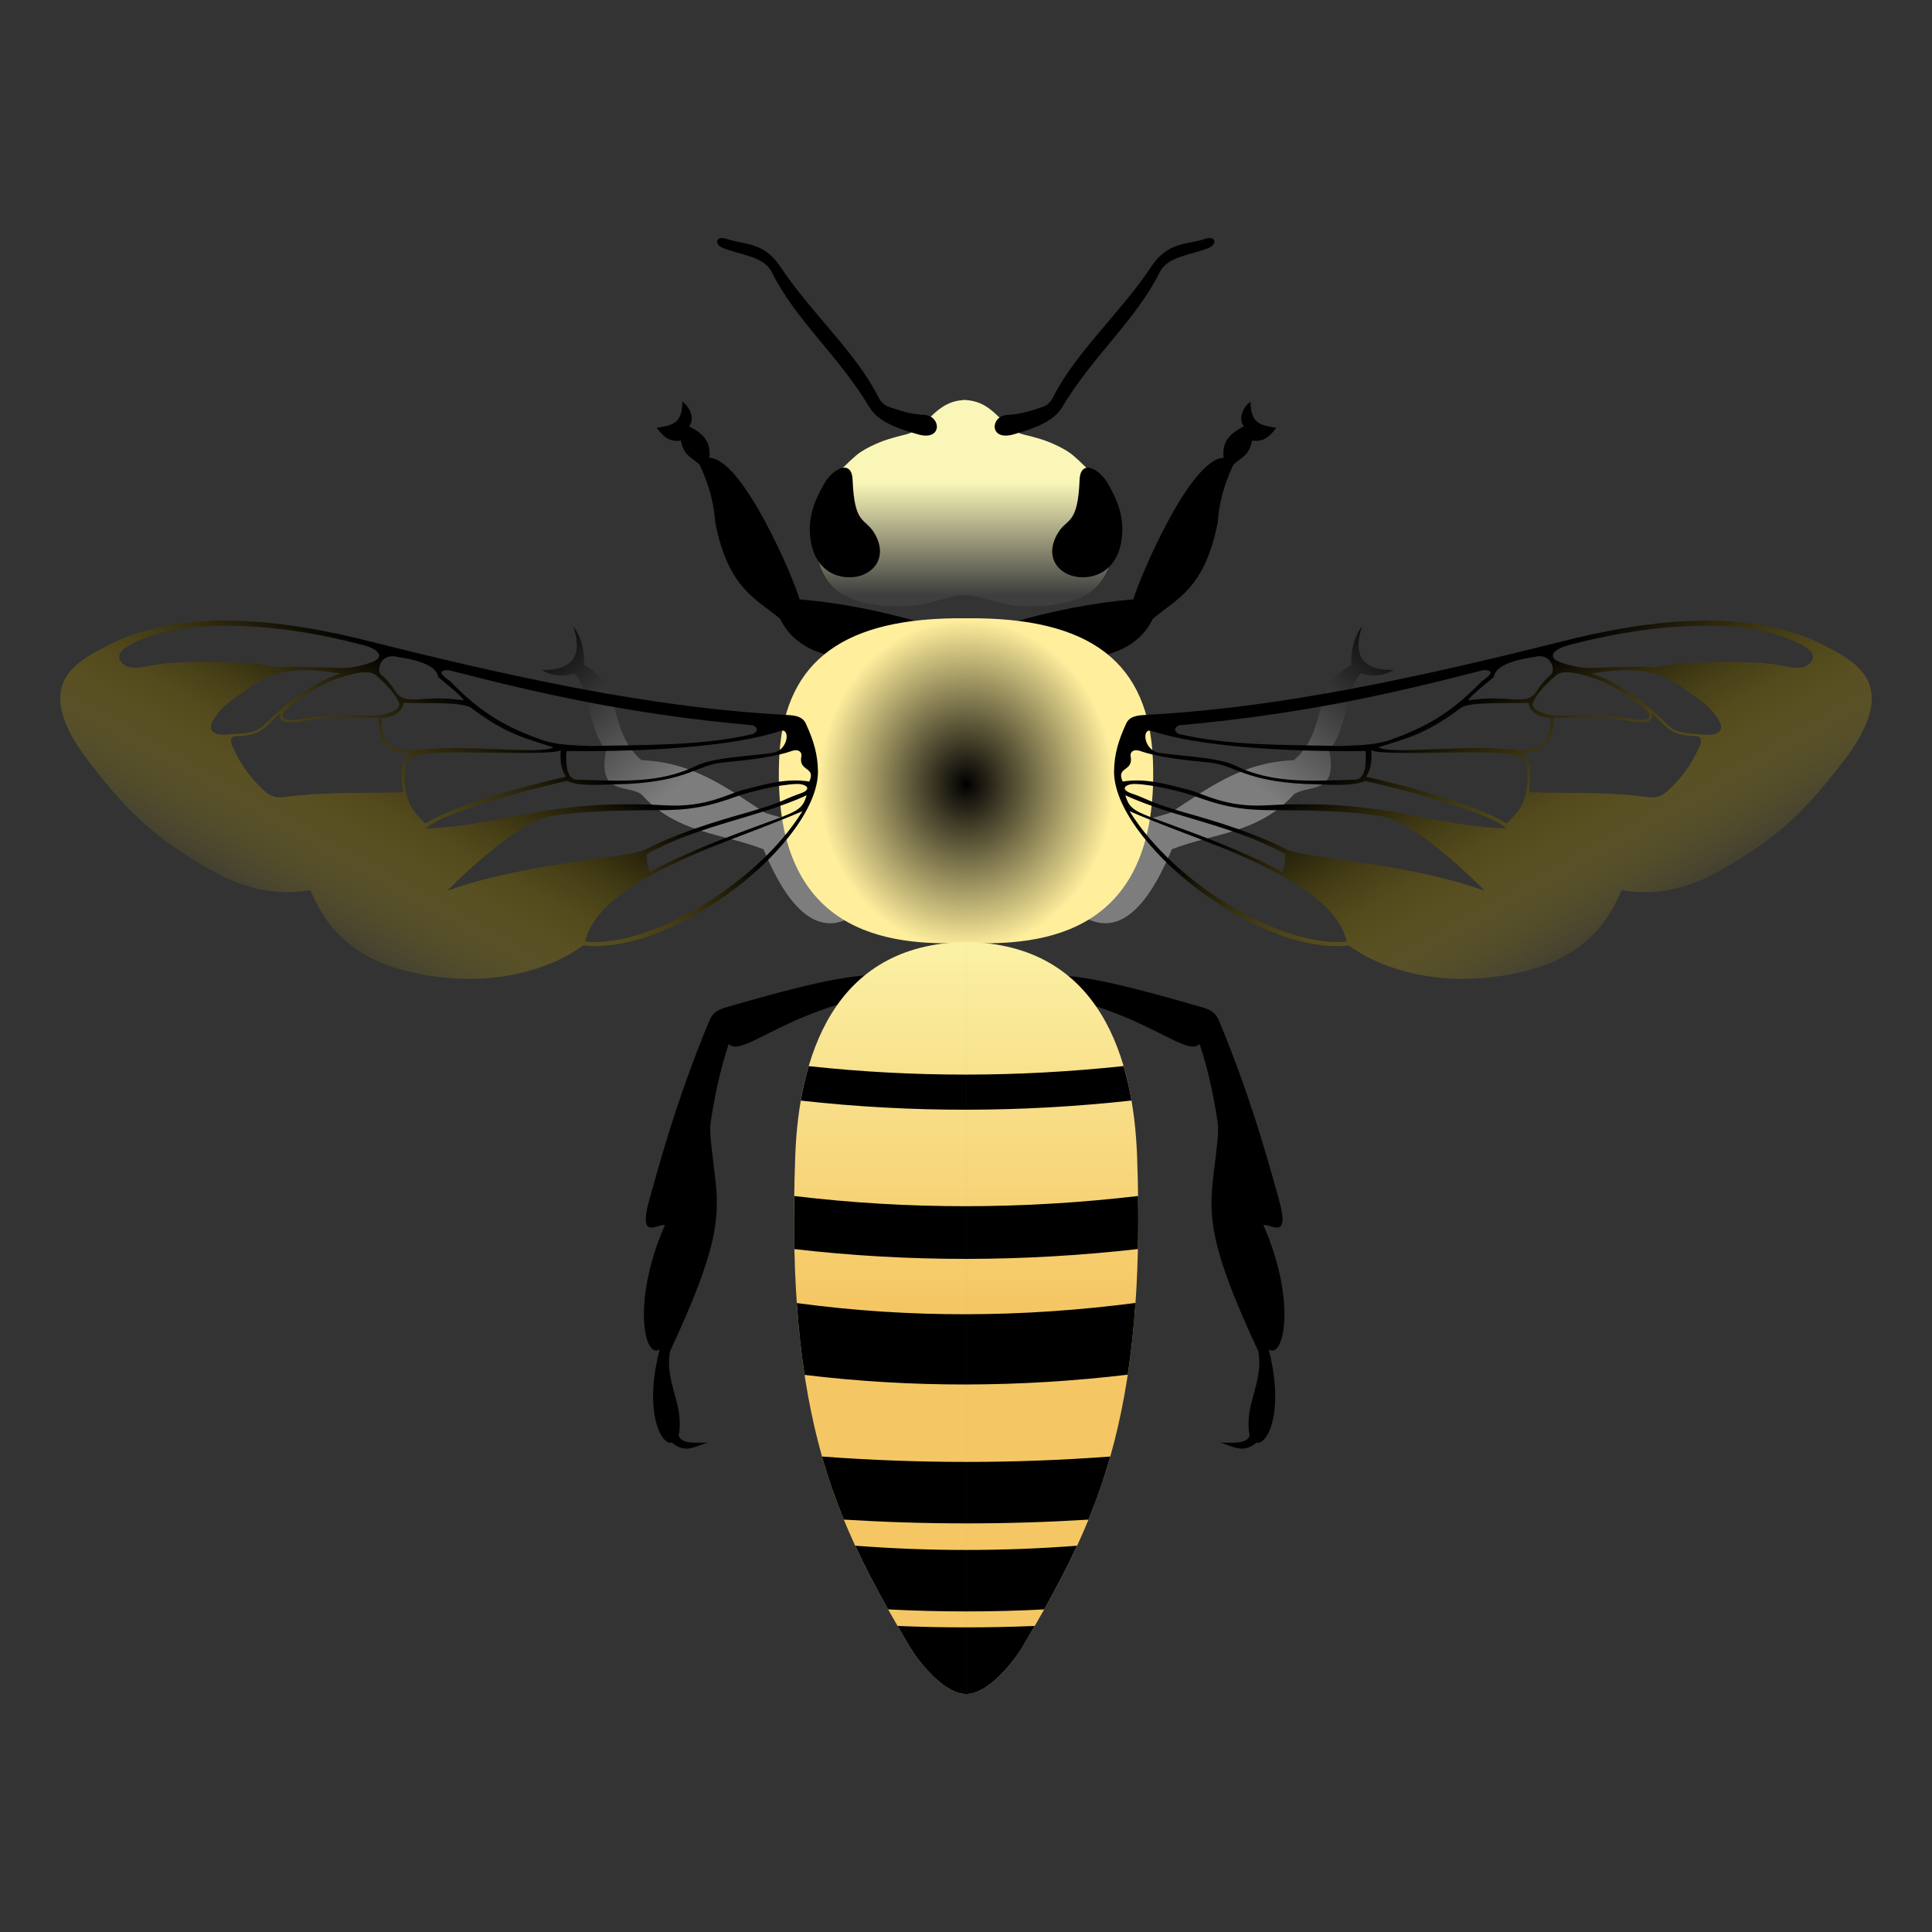 <?xml version="1.0" encoding="UTF-8" standalone="no"?>
<svg
   xmlns:dc="http://purl.org/dc/elements/1.1/"
   xmlns:cc="http://creativecommons.org/ns#"
   xmlns:rdf="http://www.w3.org/1999/02/22-rdf-syntax-ns#"
   xmlns:svg="http://www.w3.org/2000/svg"
   xmlns="http://www.w3.org/2000/svg"
   xmlns:xlink="http://www.w3.org/1999/xlink"
   xmlns:sodipodi="http://sodipodi.sourceforge.net/DTD/sodipodi-0.dtd"
   xmlns:inkscape="http://www.inkscape.org/namespaces/inkscape"
   version="1.1"
   id="svg833"
   width="1100"
   height="1100"
   viewBox="0 0 1100 1100"
   sodipodi:docname="honeybee.svg"
   inkscape:version="1.0.2 (e86c8708, 2021-01-15)">
  <rect x="0" y="0" width="1100" height="1100" fill="#333333" stroke="none"/>
  <defs
     id="defs837">
    <linearGradient
       inkscape:collect="always"
       id="linearGradient1087">
      <stop
         style="stop-color:#000000;stop-opacity:1;"
         offset="0"
         id="stop1083" />
      <stop
         style="stop-color:#ffef9d;stop-opacity:1"
         offset="1"
         id="stop1085" />
    </linearGradient>
    <linearGradient
       inkscape:collect="always"
       id="linearGradient990">
      <stop
         style="stop-color:#fbf1a5;stop-opacity:1"
         offset="0"
         id="stop986" />
      <stop
         style="stop-color:#f5c764;stop-opacity:1"
         offset="1"
         id="stop988" />
    </linearGradient>
    <linearGradient
       inkscape:collect="always"
       id="linearGradient978">
      <stop
         style="stop-color:#000000;stop-opacity:1;"
         offset="0"
         id="stop974" />
      <stop
         style="stop-color:#7d7d7d;stop-opacity:1"
         offset="1"
         id="stop976" />
    </linearGradient>
    <linearGradient
       inkscape:collect="always"
       id="linearGradient956">
      <stop
         style="stop-color:#000000;stop-opacity:1"
         offset="0"
         id="stop952" />
      <stop
         style="stop-color:#f3d118;stop-opacity:0"
         offset="1"
         id="stop954" />
    </linearGradient>
    <linearGradient
       inkscape:collect="always"
       id="linearGradient887">
      <stop
         style="stop-color:#000000;stop-opacity:1;"
         offset="0"
         id="stop883" />
      <stop
         style="stop-color:#ffef9d;stop-opacity:1"
         offset="1"
         id="stop885" />
    </linearGradient>
    <linearGradient
       inkscape:collect="always"
       id="linearGradient859">
      <stop
         style="stop-color:#3e3e3e;stop-opacity:1"
         offset="0"
         id="stop855" />
      <stop
         style="stop-color:#f9f6b8;stop-opacity:1"
         offset="1"
         id="stop857" />
    </linearGradient>
    <linearGradient
       inkscape:collect="always"
       xlink:href="#linearGradient859"
       id="linearGradient861"
       x1="650.502"
       y1="696.841"
       x2="650.502"
       y2="632.956"
       gradientUnits="userSpaceOnUse" />
    <radialGradient
       inkscape:collect="always"
       xlink:href="#linearGradient1087"
       id="radialGradient871"
       cx="650.502"
       cy="803.746"
       fx="650.502"
       fy="803.746"
       r="53.575"
       gradientTransform="matrix(1.569,2.1896297e-7,-1.9440965e-7,1.754,-370.023,-605.211)"
       gradientUnits="userSpaceOnUse" />
    <radialGradient
       inkscape:collect="always"
       xlink:href="#linearGradient887"
       id="radialGradient881"
       gradientUnits="userSpaceOnUse"
       gradientTransform="matrix(1.569,2.1896297e-7,-1.9440965e-7,1.754,-370.023,-605.211)"
       cx="650.502"
       cy="803.746"
       fx="650.502"
       fy="803.746"
       r="53.575" />
    <linearGradient
       inkscape:collect="always"
       xlink:href="#linearGradient956"
       id="linearGradient958"
       x1="364.639"
       y1="756.795"
       x2="281.099"
       y2="905.807"
       gradientUnits="userSpaceOnUse" />
    <linearGradient
       inkscape:collect="always"
       xlink:href="#linearGradient978"
       id="linearGradient982"
       gradientUnits="userSpaceOnUse"
       x1="408.593"
       y1="713.709"
       x2="485.792"
       y2="806.178" />
    <linearGradient
       inkscape:collect="always"
       xlink:href="#linearGradient990"
       id="linearGradient992"
       x1="650.502"
       y1="894.395"
       x2="650.502"
       y2="1100.424"
       gradientUnits="userSpaceOnUse" />
    <linearGradient
       inkscape:collect="always"
       xlink:href="#linearGradient956"
       id="linearGradient1077"
       gradientUnits="userSpaceOnUse"
       x1="364.639"
       y1="756.795"
       x2="281.099"
       y2="905.807"
       gradientTransform="matrix(-1,0,0,1,1300.845,0)" />
    <linearGradient
       inkscape:collect="always"
       xlink:href="#linearGradient978"
       id="linearGradient1081"
       gradientUnits="userSpaceOnUse"
       x1="408.593"
       y1="713.709"
       x2="485.792"
       y2="806.178"
       gradientTransform="matrix(-1,0,0,1,1302.743,0)" />
  </defs>
  <sodipodi:namedview
     pagecolor="#ffffff"
     bordercolor="#666666"
     borderopacity="1"
     objecttolerance="10"
     gridtolerance="10"
     guidetolerance="10"
     inkscape:pageopacity="0"
     inkscape:pageshadow="2"
     inkscape:window-width="1440"
     inkscape:window-height="796"
     id="namedview835"
     showgrid="false"
     showguides="true"
     inkscape:guide-bbox="true"
     inkscape:zoom="0.1798611"
     inkscape:cx="518.13703"
     inkscape:cy="850.97793"
     inkscape:window-x="0"
     inkscape:window-y="23"
     inkscape:window-maximized="0"
     inkscape:current-layer="g841"
     fit-margin-top="0"
     fit-margin-left="0"
     fit-margin-right="0"
     fit-margin-bottom="0">
    <sodipodi:guide
       position="547.784,793.267"
       orientation="1,0"
       id="guide847" />
  </sodipodi:namedview>
  <g
     inkscape:groupmode="layer"
     inkscape:label="Image"
     id="g841"
     transform="translate(-102.718,-361.839)">
    <g
       id="g1105"
       transform="translate(2.296,3.77)">
      <path
         id="path853"
         style="fill:url(#linearGradient861);fill-opacity:1;stroke:none;stroke-width:1px;stroke-linecap:butt;stroke-linejoin:miter;stroke-opacity:1"
         d="m 648.803,585.779 v 0.068 c -12.341,0.824 -17.374,9.321 -24.201,14.674 -7.682,6.022 -5.481,3.642 -18.428,7.617 -6.089,1.869 -14.382,5.801 -18.43,9.338 -19.87,17.36 -21.898,27.122 -22.85,43.736 -0.729,12.73 2.726,30.317 18.92,37.104 10.826,4.537 22.002,5.238 33.416,4.914 11.419,-0.324 22.557,-6.014 32.422,-6.355 9.865,0.341 21.003,6.031 32.422,6.355 11.414,0.324 22.592,-0.377 33.418,-4.914 16.194,-6.787 19.649,-24.374 18.92,-37.104 -0.952,-16.614 -2.982,-26.376 -22.852,-43.736 -4.048,-3.537 -12.338,-7.468 -18.428,-9.338 -12.947,-3.975 -10.748,-1.595 -18.43,-7.617 -6.828,-5.353 -11.859,-13.85 -24.201,-14.674 v -0.068 c -0.289,0.003 -0.568,0.015 -0.85,0.025 -0.281,-0.01 -0.561,-0.023 -0.85,-0.025 z" />
      <path
         style="fill:#000000;fill-opacity:1;stroke:none;stroke-width:1px;stroke-linecap:butt;stroke-linejoin:miter;stroke-opacity:1"
         d="m 626.704,594.293 c -7.865,-0.45 -11.767,-1.759 -19.698,-4.373 -3.744,-1.234 -5.263,-3.339 -6.865,-6.501 -12.569,-24.799 -38.584,-48.006 -55.276,-73.303 -9.738,-14.76 -20.925,-12.628 -30.579,-15.985 -6.449,-2.242 -7.115,2.968 -2.78,4.865 9.975,4.363 23.658,4.629 28.375,14.103 13.637,27.39 37.836,47.193 55.633,76.939 4.814,8.046 15.807,12.03 27.715,15.374 13.939,3.914 13.118,-10.568 3.475,-11.12 z"
         id="path849"
         sodipodi:nodetypes="ssssssssss" />
      <path
         style="fill:#000000;fill-opacity:1;stroke:none;stroke-width:1px;stroke-linecap:butt;stroke-linejoin:miter;stroke-opacity:0.95"
         d="m 598.031,661.274 c 9.5,15.438 -2.39,26.797 -16.332,25.367 -10.579,-1.085 -17.442,-8.669 -19.459,-19.459 -2.643,-14.134 2.321,-24.866 7.645,-34.054 4.584,-7.912 15.492,-14.171 15.985,-1.737 1.014,25.62 6.995,21.488 12.162,29.884 z"
         id="path851"
         sodipodi:nodetypes="ssssss" />
      <path
         style="fill:#000000;fill-opacity:1;stroke:#000000;stroke-width:1px;stroke-linecap:butt;stroke-linejoin:miter;stroke-opacity:1"
         d="m 626.568,713.55 c -24.392,-7.147 -48.175,-11.854 -71.257,-13.76 -3.112,-11.467 -32.57,-81.148 -51.6,-80.594 1.318,-9.322 -3.226,-14.124 -11.794,-18.183 3.06,-2.985 2.341,-8.974 -2.457,-13.268 -0.439,11.81 -5.966,12.904 -14.251,14.251 3.506,4.488 6.547,7.391 13.268,6.389 1.638,9.542 7.208,10.071 10.811,14.251 5.815,12.409 8.262,23.133 8.846,32.926 7.606,37.838 23.056,42.73 36.857,54.548 15.794,32.654 67.593,21.536 80.594,17.2 z"
         id="path907"
         sodipodi:nodetypes="cccccccccccc" />
      <path
         style="fill:url(#linearGradient982);fill-opacity:1;stroke:none;stroke-width:1px;stroke-linecap:butt;stroke-linejoin:miter;stroke-opacity:1"
         d="m 589.344,851.351 c -19.181,-24.965 -36.073,-24.759 -53.514,-30.579 -20.838,-13.545 -40.447,-28.811 -70.193,-29.884 -19.729,-16.807 -9.672,-41.92 -32.664,-54.209 0.101,-7.413 -0.847,-14.826 -6.255,-22.239 7.71,22.464 -7.12,25.385 -18.07,25.019 5.785,3.514 12.053,4.131 18.764,2.085 9.045,8.552 7.451,30.736 18.069,43.784 -4.946,25.836 11.776,19.171 20.154,25.019 20.163,22.438 46.04,22.016 69.498,31.274 15.861,38.304 34.18,52.027 55.598,34.749 2.321,-6.02 6.881,-10.173 -1.39,-25.019 z"
         id="path972"
         sodipodi:nodetypes="cccccccccccc" />
      <path
         style="fill:#000000;fill-opacity:1;stroke:#000000;stroke-width:1px;stroke-linecap:butt;stroke-linejoin:miter;stroke-opacity:1"
         d="m 674.822,713.55 c 24.392,-7.147 48.175,-11.854 71.257,-13.76 3.112,-11.467 32.57,-81.148 51.6,-80.594 -1.318,-9.322 3.226,-14.124 11.794,-18.183 -3.06,-2.985 -2.341,-8.974 2.457,-13.268 0.439,11.81 5.966,12.904 14.251,14.251 -3.506,4.488 -6.547,7.391 -13.268,6.389 -1.638,9.542 -7.208,10.071 -10.811,14.251 -5.815,12.409 -8.262,23.133 -8.846,32.926 -7.606,37.838 -23.056,42.73 -36.857,54.548 -15.794,32.654 -67.593,21.536 -80.594,17.2 z"
         id="path1073"
         sodipodi:nodetypes="cccccccccccc" />
      <path
         style="fill:url(#linearGradient1081);fill-opacity:1;stroke:none;stroke-width:1px;stroke-linecap:butt;stroke-linejoin:miter;stroke-opacity:1"
         d="m 713.399,851.351 c 19.181,-24.965 36.073,-24.759 53.514,-30.579 20.838,-13.545 40.447,-28.811 70.193,-29.884 19.729,-16.807 9.672,-41.92 32.664,-54.209 -0.101,-7.413 0.847,-14.826 6.255,-22.239 -7.71,22.464 7.12,25.385 18.07,25.019 -5.785,3.514 -12.053,4.131 -18.764,2.085 -9.045,8.552 -7.451,30.736 -18.069,43.784 4.946,25.836 -11.776,19.171 -20.154,25.019 -20.163,22.438 -46.04,22.016 -69.498,31.274 -15.861,38.304 -34.18,52.027 -55.598,34.749 -2.321,-6.02 -6.881,-10.173 1.39,-25.019 z"
         id="path1079"
         sodipodi:nodetypes="cccccccccccc" />
      <path
         id="path863"
         style="fill:url(#radialGradient881);fill-opacity:1;stroke:url(#radialGradient871);stroke-width:1px;stroke-linecap:butt;stroke-linejoin:miter;stroke-opacity:1"
         d="m 643.906,710.6 c -66.967,0.816 -97.416,27.292 -99.406,80.596 -3.681,98.568 61.915,105.024 105.926,103.201 44.011,1.823 109.608,-4.631 105.928,-103.201 -2.053,-54.984 -34.39,-81.419 -105.852,-80.594 -0.051,-6.1e-4 -0.099,5.9e-4 -0.15,0 -2.184,-0.025 -4.334,-0.028 -6.445,-0.002 z" />
      <path
         style="fill:#000000;fill-opacity:1;stroke:none;stroke-width:1px;stroke-linecap:butt;stroke-linejoin:miter;stroke-opacity:1"
         d="m 678.236,914.052 c 26.451,-2.794 43.528,-0.805 107.131,17.691 3.522,1.024 7.095,2.703 8.846,6.88 20.14,48.04 30.93,90.66 33.908,100.742 7.771,26.309 -4.473,15.082 -8.354,16.217 19.027,43.532 11.725,76.663 2.949,70.765 9.353,35.691 -0.952,54.894 -6.88,53.074 -7.853,6.811 -14.002,1.695 -20.64,0 6.853,-0.027 14.838,1.078 16.708,-3.931 -3.384,-18.062 8.225,-30.029 4.914,-48.16 -27.405,-58.746 -28.361,-75.864 -25.554,-99.759 1.803,-15.348 3.333,-24.665 2.457,-30.468 -2.012,-13.334 -5.002,-28.702 -10.32,-44.72 -8.012,9.342 -38.382,-25.854 -107.131,-30.468 -4.266,-0.286 -7.696,-3.901 -2.949,-6.88 2.148,-1.348 3.358,-0.818 4.914,-0.983 z"
         id="path1053"
         sodipodi:nodetypes="ssssccccccsscsss" />
      <path
         id="path909"
         style="fill:url(#linearGradient958);fill-opacity:1;stroke:none;stroke-width:1px;stroke-linecap:butt;stroke-linejoin:miter;stroke-opacity:1"
         d="m 229.445,711.42 c -23.392,-0.098 -46.956,3.49 -67.275,13.924 -19.373,9.948 -44.747,22.946 -10.811,66.834 13.968,18.064 28.455,35.201 51.107,50.125 21.784,14.352 43.527,27.613 74.697,22.605 10.154,24.019 28.678,46.126 80.594,50.127 29.835,2.299 57.399,-5.921 74.697,-18.676 53.512,5.741 134.24,-60.103 133.668,-99.268 -0.141,-9.69 -2.474,-17.416 -6.881,-27.027 -1.983,-4.324 -6.528,-4.679 -10.811,-4.914 -64.362,-3.527 -132.764,-15.525 -236.867,-41.771 -22.252,-5.61 -52.044,-11.833 -82.119,-11.959 z m -0.084,2.965 c 23.947,-0.051 49.54,3.664 77.779,10.959 9.226,2.383 13.317,7.249 3.439,10.32 -4.513,1.403 -10.044,2.88 -16.461,2.703 -10.733,-0.296 -21.888,-0.963 -33.91,-0.492 -4.011,0.157 -7.903,-0.721 -12.531,-1.719 -3.505,-0.756 -33.811,-2.003 -51.844,-0.492 -11.561,0.969 -15.944,3.631 -21.869,2.211 -4.353,-1.043 -9.306,-6.425 -1.967,-11.057 11.695,-7.38 27.087,-10.716 41.035,-11.795 5.363,-0.415 10.802,-0.627 16.328,-0.639 z m 94.496,17.309 c 1.028,-8.2e-4 2.17,0.164 3.432,0.531 7.588,1.036 21.763,3.884 22.605,11.303 6.186,5.242 11.281,9.009 14.744,13.268 -5.731,-0.527 -11.768,-1.848 -26.293,-0.49 -3.931,-0.139 -7.862,0.667 -11.793,-3.195 -2.382,-3.394 -3.869,-6.428 -9.338,-11.057 -2.152,-2.306 -0.552,-10.354 6.643,-10.359 z m 31.936,7.902 c 49.862,12.806 101.727,25.028 173.473,31.451 2.742,1.638 2.818,3.276 0,4.914 -29.639,6.915 -61.485,6.106 -92.879,6.881 -9.992,-0.577 -19.986,-0.327 -29.979,-4.424 -25.288,-9.063 -38.01,-20.638 -49.633,-32.434 -6.805,-4.621 -6.208,-6.395 -0.982,-6.389 z m -82.145,0.018 c 7.603,-0.072 14.543,1.089 20.676,1.932 -11.601,3.451 -27.693,13.296 -43.783,29.537 -5.13,5.178 -13.057,4.475 -20.502,5.211 -8.063,0.797 -12.22,-2.32 -7.645,-9.195 6.183,-9.291 13.334,-12.299 20.129,-17.604 5.781,-4.513 14.23,-8.135 23.307,-9.34 2.676,-0.355 5.284,-0.517 7.818,-0.541 z m 34.914,1.221 c 2.777,-2.6e-4 4.635,0.635 5.916,1.752 4.697,4.095 10.082,9.203 12.857,14.943 2.699,5.583 -9.097,8.17 -16.68,7.992 -16.485,-0.387 -27.516,0.056 -40.309,2.084 -10.642,1.687 -11.232,-2.054 -5.213,-6.949 8.73,-7.1 18.712,-13.422 27.451,-16.332 7.32,-2.437 12.407,-3.49 15.977,-3.49 z m 21.553,17.391 c 12.751,0.6 33.652,-0.881 38.92,3.127 20.251,15.408 31.678,17.257 46.562,22.238 -7.605,4.412 -53.402,-2.254 -79.922,1.738 -5.407,0.175 -9.999,-0.871 -13.553,-3.475 -3.475,-2.548 -4.749,-8.687 -4.518,-14.941 8.762,-0.186 12.498,-5.601 12.51,-8.688 z m -70.15,6.064 c -2.461,9.288 17.191,2.714 27.006,2.461 10.27,-0.265 20.329,-0.224 29.16,0.162 -1.018,17.883 10.055,19.807 19.021,20.105 -6.892,4.382 -6.399,8.344 -5.406,22.115 -21.114,0.711 -41.079,-0.3 -63.393,2.211 -5.003,0.563 -9.805,2.517 -16.219,-3.686 -7.091,-6.857 -12.381,-13.421 -17.445,-24.816 -1.394,-3.136 -0.983,-5.633 2.213,-5.652 15.636,-0.094 18.083,-7.456 25.062,-12.9 z m 285.887,9.736 c 4.523,-0.107 2.892,11.441 -5.504,12.693 -14.549,2.171 -32.371,2.304 -43.436,7.297 -21.258,10.619 -45.271,8.536 -67.414,7.992 -3.169,-0.078 -3.827,-1.227 -4.865,-2.779 -2.532,-3.785 -1.736,-13.553 -1.736,-13.553 47.551,0.523 95.284,-2.681 121.969,-11.467 0.356,-0.117 0.685,-0.176 0.986,-0.184 z m -126.143,11.158 c -0.689,8.785 1.04,12.131 2.924,15.129 -25.418,5.714 -62.6,15.915 -80.109,26.654 l -4.764,-5.152 c -6.634,-7.176 -7.695,-17.703 -6.602,-27.104 0.233,-2.003 1.291,-3.787 4.865,-5.908 8.82,-5.234 76.691,0.461 83.686,-3.619 z m 133.941,0.045 c 2.216,0.065 3.424,1.563 3.029,3.574 -1.712,8.73 8.581,5.677 4.518,14.248 -12.998,-2.092 -24.867,1.511 -36.834,4.518 -9.386,2.358 -21.758,10.338 -44.826,9.033 -67.943,-3.843 -90.739,11.255 -136.564,13.205 4.956,-6.617 46.012,-19.433 80.271,-27.104 7.34,3.601 22.856,1.865 34.053,1.736 35.031,-1.794 40.001,-10.739 54.209,-12.162 15.347,-1.538 29.609,-3.081 39.613,-6.602 0.941,-0.331 1.793,-0.469 2.531,-0.447 z m 0.424,19.211 c 5.421,-0.133 9.139,2.985 2.084,5.387 -9.891,3.367 -8.972,4.668 -29.363,10.598 -20.646,5.78 -41.235,12.224 -58.725,21.197 -10.491,5.382 -67.472,7.184 -112.936,23.631 10.197,-10.789 39.997,-37.836 55.6,-41.699 6.825,-1.69 21.861,-4.08 59.768,-4.17 16.025,-0.038 27.743,0.009 48.127,-7.471 8.737,-3.206 25.728,-7.235 35.445,-7.473 z m 5.66,6.412 c -1.132,3.115 -1.689,6.029 -6.389,8.846 -8.85,5.304 -48.292,16.187 -83.051,34.893 -0.784,-2.855 -1.926,-4.995 -1.475,-10.32 29.799,-16.498 63.184,-20.634 90.914,-33.418 z m -2.457,9.092 c -25.828,41.803 -87.124,77.797 -123.623,74.234 3.382,-15.74 20.83,-34.212 79.395,-56.789 14.721,-5.675 30.448,-11.487 44.229,-17.445 z" />
      <path
         style="fill:#000000;fill-opacity:1;stroke:none;stroke-width:1px;stroke-linecap:butt;stroke-linejoin:miter;stroke-opacity:1"
         d="m 620.52,914.052 c -26.451,-2.794 -43.528,-0.805 -107.131,17.691 -3.522,1.024 -7.095,2.703 -8.846,6.88 -20.14,48.04 -30.93,90.66 -33.908,100.742 -7.771,26.309 4.473,15.082 8.354,16.217 -19.027,43.532 -11.725,76.663 -2.949,70.765 -9.353,35.691 0.952,54.894 6.88,53.074 7.853,6.811 14.002,1.695 20.64,0 -6.853,-0.027 -14.838,1.078 -16.708,-3.931 3.384,-18.062 -8.225,-30.029 -4.914,-48.16 27.405,-58.746 28.361,-75.864 25.554,-99.759 -1.803,-15.348 -3.333,-24.665 -2.457,-30.468 2.012,-13.334 5.002,-28.702 10.32,-44.72 8.012,9.342 38.382,-25.854 107.131,-30.468 4.266,-0.286 7.696,-3.901 2.949,-6.88 -2.148,-1.348 -3.358,-0.818 -4.914,-0.983 z"
         id="path1055"
         sodipodi:nodetypes="ssssccccccsscsss" />
      <path
         id="path984"
         style="fill:url(#linearGradient992);fill-opacity:1;stroke:none;stroke-width:1px;stroke-linecap:butt;stroke-linejoin:miter;stroke-opacity:1"
         d="m 650.502,894.395 c -76.828,1.169 -95.272,67.221 -97.297,121.668 -5.651,151.965 24.178,209.859 64.633,278.685 6.798,11.566 21.225,28.065 32.664,27.801 z m 0.014,0 v 428.154 c 11.439,0.264 25.866,-16.235 32.664,-27.801 40.454,-68.826 70.286,-126.72 64.635,-278.685 -2.025,-54.446 -20.47,-120.499 -97.299,-121.668 z"
         sodipodi:nodetypes="cssccccssc" />
      <path
         id="path1007"
         style="color:#000000;font-style:normal;font-variant:normal;font-weight:normal;font-stretch:normal;font-size:medium;line-height:normal;font-family:sans-serif;font-variant-ligatures:normal;font-variant-position:normal;font-variant-caps:normal;font-variant-numeric:normal;font-variant-alternates:normal;font-variant-east-asian:normal;font-feature-settings:normal;font-variation-settings:normal;text-indent:0;text-align:start;text-decoration:none;text-decoration-line:none;text-decoration-style:solid;text-decoration-color:#000000;letter-spacing:normal;word-spacing:normal;text-transform:none;writing-mode:lr-tb;direction:ltr;text-orientation:mixed;dominant-baseline:auto;baseline-shift:baseline;text-anchor:start;white-space:normal;shape-padding:0;shape-margin:0;inline-size:0;clip-rule:nonzero;display:inline;overflow:visible;visibility:visible;opacity:1;isolation:auto;mix-blend-mode:normal;color-interpolation:sRGB;color-interpolation-filters:linearRGB;solid-color:#000000;solid-opacity:1;vector-effect:none;fill:#000000;fill-opacity:1;fill-rule:nonzero;stroke:none;stroke-linecap:butt;stroke-linejoin:miter;stroke-miterlimit:4;stroke-dasharray:none;stroke-dashoffset:0;stroke-opacity:1;color-rendering:auto;image-rendering:auto;shape-rendering:auto;text-rendering:auto;enable-background:accumulate;stop-color:#000000;stop-opacity:1"
         d="m 740.133,965.039 c -29.717,3.177 -59.583,4.836 -89.617,4.861 v 19.998 c 31.573,-0.026 62.952,-1.81 94.145,-5.229 -1.142,-6.626 -2.638,-13.208 -4.527,-19.631 z m -179.26,0.043 c -1.887,6.422 -3.379,13.003 -4.52,19.627 31.575,3.526 62.956,5.214 94.148,5.189 v -19.998 c -29.706,0.025 -59.576,-1.548 -89.629,-4.818 z m 187.518,73.936 c -32.446,3.801 -65.062,5.787 -97.875,5.814 v 29.996 c 32.807,-0.027 65.405,-1.943 97.793,-5.605 0.214,-9.595 0.231,-19.686 0.082,-30.205 z m -195.762,0.023 c -0.149,10.522 -0.132,20.616 0.082,30.213 32.803,3.784 65.4,5.601 97.791,5.574 v -29.996 c -32.421,0.027 -65.036,-1.857 -97.873,-5.791 z m 194.305,60.867 c -31.783,4.125 -63.889,6.377 -96.418,6.438 v 39.988 c 31.071,-0.055 61.732,-1.999 92.008,-5.574 1.913,-12.623 3.398,-26.173 4.41,-40.852 z m -192.842,0.076 c 1.015,14.693 2.504,28.255 4.422,40.889 31.07,3.773 61.724,5.514 91.988,5.461 v -39.988 c -31.704,0.058 -63.809,-1.962 -96.41,-6.361 z m 14.367,87.371 c 3.627,12.806 7.783,24.661 12.393,35.918 23.199,1.421 46.416,2.15 69.65,2.15 v -35 c -27.372,-4e-4 -54.719,-1.033 -82.043,-3.068 z m 164.098,0.01 c -27.375,2.031 -54.721,3.061 -82.041,3.061 v 35 c 23.2,2e-4 46.416,-0.726 69.648,-2.144 4.609,-11.257 8.765,-23.111 12.393,-35.916 z m -145.219,50.76 c 5.756,12.455 12.051,24.36 18.754,36.272 14.795,0.766 29.6,1.152 44.41,1.152 v -34.996 c -21.069,-8e-4 -42.122,-0.81 -63.164,-2.428 z m 126.34,0.01 c -21.072,1.615 -42.125,2.42 -63.162,2.42 v 34.996 c 14.796,10e-5 29.599,-0.384 44.408,-1.149 6.703,-11.911 12.998,-23.814 18.754,-36.267 z m -102.211,45.678 c 2.096,3.629 4.211,7.264 6.371,10.939 6.798,11.566 21.225,28.065 32.664,27.801 v -37.918 c -13.018,-5e-4 -26.029,-0.279 -39.035,-0.822 z m 78.082,0 c -13.018,0.542 -26.029,0.821 -39.033,0.82 v 37.918 c 11.439,0.264 25.866,-16.235 32.664,-27.801 2.16,-3.675 4.273,-7.309 6.369,-10.938 z" />
      <path
         style="fill:#000000;fill-opacity:1;stroke:none;stroke-width:1px;stroke-linecap:butt;stroke-linejoin:miter;stroke-opacity:0.95"
         d="m 702.924,661.274 c -9.5,15.438 2.39,26.797 16.332,25.367 10.579,-1.085 17.442,-8.669 19.459,-19.459 2.643,-14.134 -2.321,-24.866 -7.645,-34.054 -4.584,-7.912 -15.492,-14.171 -15.985,-1.737 -1.014,25.62 -6.995,21.488 -12.162,29.884 z"
         id="path1069"
         sodipodi:nodetypes="ssssss" />
      <path
         style="fill:#000000;fill-opacity:1;stroke:none;stroke-width:1px;stroke-linecap:butt;stroke-linejoin:miter;stroke-opacity:1"
         d="m 673.882,594.293 c 7.865,-0.45 11.767,-1.759 19.698,-4.373 3.744,-1.234 5.263,-3.339 6.865,-6.501 12.569,-24.799 38.584,-48.006 55.276,-73.303 9.738,-14.76 20.925,-12.628 30.579,-15.985 6.449,-2.242 7.115,2.968 2.78,4.865 -9.975,4.363 -23.658,4.629 -28.375,14.103 -13.637,27.39 -37.836,47.193 -55.633,76.939 -4.814,8.046 -15.807,12.03 -27.715,15.374 -13.939,3.914 -13.118,-10.568 -3.475,-11.12 z"
         id="path1071"
         sodipodi:nodetypes="ssssssssss" />
      <path
         id="path1075"
         style="fill:url(#linearGradient1077);fill-opacity:1;stroke:none;stroke-width:1px;stroke-linecap:butt;stroke-linejoin:miter;stroke-opacity:1"
         d="m 1071.4,711.42 c 23.392,-0.098 46.956,3.49 67.275,13.924 19.373,9.948 44.747,22.946 10.81,66.834 -13.968,18.064 -28.455,35.201 -51.107,50.125 -21.784,14.352 -43.527,27.613 -74.697,22.605 -10.154,24.019 -28.678,46.126 -80.594,50.127 -29.835,2.299 -57.399,-5.921 -74.697,-18.676 -53.512,5.741 -134.24,-60.103 -133.668,-99.268 0.141,-9.69 2.474,-17.416 6.881,-27.027 1.983,-4.324 6.528,-4.679 10.811,-4.914 64.362,-3.527 132.764,-15.525 236.867,-41.771 22.252,-5.61 52.044,-11.833 82.119,-11.959 z m 0.084,2.965 c -23.947,-0.051 -49.54,3.664 -77.779,10.959 -9.226,2.383 -13.317,7.249 -3.439,10.32 4.513,1.403 10.044,2.88 16.461,2.703 10.733,-0.296 21.888,-0.963 33.91,-0.492 4.011,0.157 7.903,-0.721 12.531,-1.719 3.506,-0.756 33.811,-2.003 51.844,-0.492 11.561,0.969 15.944,3.631 21.869,2.211 4.353,-1.043 9.306,-6.425 1.967,-11.057 -11.695,-7.38 -27.087,-10.716 -41.035,-11.795 -5.363,-0.415 -10.802,-0.627 -16.328,-0.639 z m -94.496,17.309 c -1.028,-8.2e-4 -2.17,0.164 -3.432,0.531 -7.588,1.036 -21.763,3.884 -22.605,11.303 -6.186,5.242 -11.281,9.009 -14.744,13.268 5.731,-0.527 11.768,-1.848 26.293,-0.49 3.931,-0.139 7.862,0.667 11.793,-3.195 2.382,-3.394 3.869,-6.428 9.338,-11.057 2.152,-2.306 0.552,-10.354 -6.643,-10.359 z m -31.936,7.902 c -49.862,12.806 -101.727,25.028 -173.473,31.451 -2.742,1.638 -2.818,3.276 0,4.914 29.639,6.915 61.485,6.106 92.879,6.881 9.992,-0.577 19.986,-0.327 29.979,-4.424 25.288,-9.063 38.01,-20.638 49.633,-32.434 6.805,-4.621 6.208,-6.395 0.982,-6.389 z m 82.144,0.018 c -7.603,-0.072 -14.543,1.089 -20.676,1.932 11.601,3.451 27.693,13.296 43.783,29.537 5.13,5.178 13.057,4.475 20.502,5.211 8.063,0.797 12.22,-2.32 7.644,-9.195 -6.183,-9.291 -13.335,-12.299 -20.129,-17.604 -5.781,-4.513 -14.23,-8.135 -23.307,-9.34 -2.676,-0.355 -5.284,-0.517 -7.818,-0.541 z m -34.914,1.221 c -2.777,-2.6e-4 -4.636,0.635 -5.916,1.752 -4.697,4.095 -10.082,9.203 -12.857,14.943 -2.699,5.583 9.097,8.17 16.68,7.992 16.485,-0.387 27.516,0.056 40.309,2.084 10.642,1.687 11.232,-2.054 5.213,-6.949 -8.73,-7.1 -18.712,-13.422 -27.451,-16.332 -7.32,-2.437 -12.407,-3.49 -15.976,-3.49 z m -21.553,17.391 c -12.751,0.6 -33.652,-0.881 -38.92,3.127 -20.251,15.408 -31.678,17.257 -46.562,22.238 7.605,4.412 53.402,-2.254 79.922,1.738 5.407,0.175 9.999,-0.871 13.553,-3.475 3.475,-2.548 4.749,-8.687 4.518,-14.941 -8.762,-0.186 -12.498,-5.601 -12.51,-8.688 z m 70.15,6.064 c 2.461,9.288 -17.191,2.714 -27.006,2.461 -10.27,-0.265 -20.329,-0.224 -29.16,0.162 1.018,17.883 -10.055,19.807 -19.021,20.105 6.892,4.382 6.399,8.344 5.406,22.115 21.114,0.711 41.078,-0.3 63.392,2.211 5.003,0.563 9.805,2.517 16.219,-3.686 7.09,-6.857 12.381,-13.421 17.445,-24.816 1.394,-3.136 0.983,-5.633 -2.213,-5.652 -15.636,-0.094 -18.083,-7.456 -25.062,-12.9 z m -285.887,9.736 c -4.523,-0.107 -2.892,11.441 5.504,12.693 14.549,2.171 32.371,2.304 43.436,7.297 21.258,10.619 45.271,8.536 67.414,7.992 3.169,-0.078 3.827,-1.227 4.865,-2.779 2.532,-3.785 1.736,-13.553 1.736,-13.553 -47.551,0.523 -95.284,-2.681 -121.969,-11.467 -0.356,-0.117 -0.685,-0.176 -0.986,-0.184 z m 126.143,11.158 c 0.689,8.785 -1.04,12.131 -2.924,15.129 25.418,5.714 62.6,15.915 80.109,26.654 l 4.764,-5.152 c 6.634,-7.176 7.695,-17.703 6.602,-27.104 -0.233,-2.003 -1.291,-3.787 -4.865,-5.908 -8.82,-5.234 -76.691,0.461 -83.686,-3.619 z m -133.941,0.045 c -2.216,0.065 -3.424,1.563 -3.029,3.574 1.712,8.73 -8.581,5.677 -4.518,14.248 12.998,-2.092 24.867,1.511 36.834,4.518 9.386,2.358 21.758,10.338 44.826,9.033 67.943,-3.843 90.739,11.255 136.564,13.205 -4.956,-6.617 -46.012,-19.433 -80.271,-27.104 -7.34,3.601 -22.856,1.865 -34.053,1.736 -35.031,-1.794 -40.001,-10.739 -54.209,-12.162 -15.347,-1.538 -29.609,-3.081 -39.613,-6.602 -0.941,-0.331 -1.793,-0.469 -2.531,-0.447 z m -0.424,19.211 c -5.421,-0.133 -9.139,2.985 -2.084,5.387 9.891,3.367 8.972,4.668 29.363,10.598 20.646,5.78 41.235,12.224 58.725,21.197 10.491,5.382 67.472,7.184 112.936,23.631 -10.197,-10.789 -39.997,-37.836 -55.6,-41.699 -6.825,-1.69 -21.861,-4.08 -59.768,-4.17 -16.025,-0.038 -27.743,0.009 -48.127,-7.471 -8.737,-3.206 -25.728,-7.235 -35.445,-7.473 z m -5.66,6.412 c 1.132,3.115 1.689,6.029 6.389,8.846 8.85,5.304 48.292,16.187 83.051,34.893 0.784,-2.855 1.926,-4.995 1.475,-10.32 -29.799,-16.498 -63.184,-20.634 -90.914,-33.418 z m 2.457,9.092 c 25.828,41.803 87.124,77.797 123.623,74.234 -3.382,-15.74 -20.83,-34.212 -79.395,-56.789 -14.721,-5.675 -30.448,-11.487 -44.229,-17.445 z" />
    </g>
  </g>
</svg>
